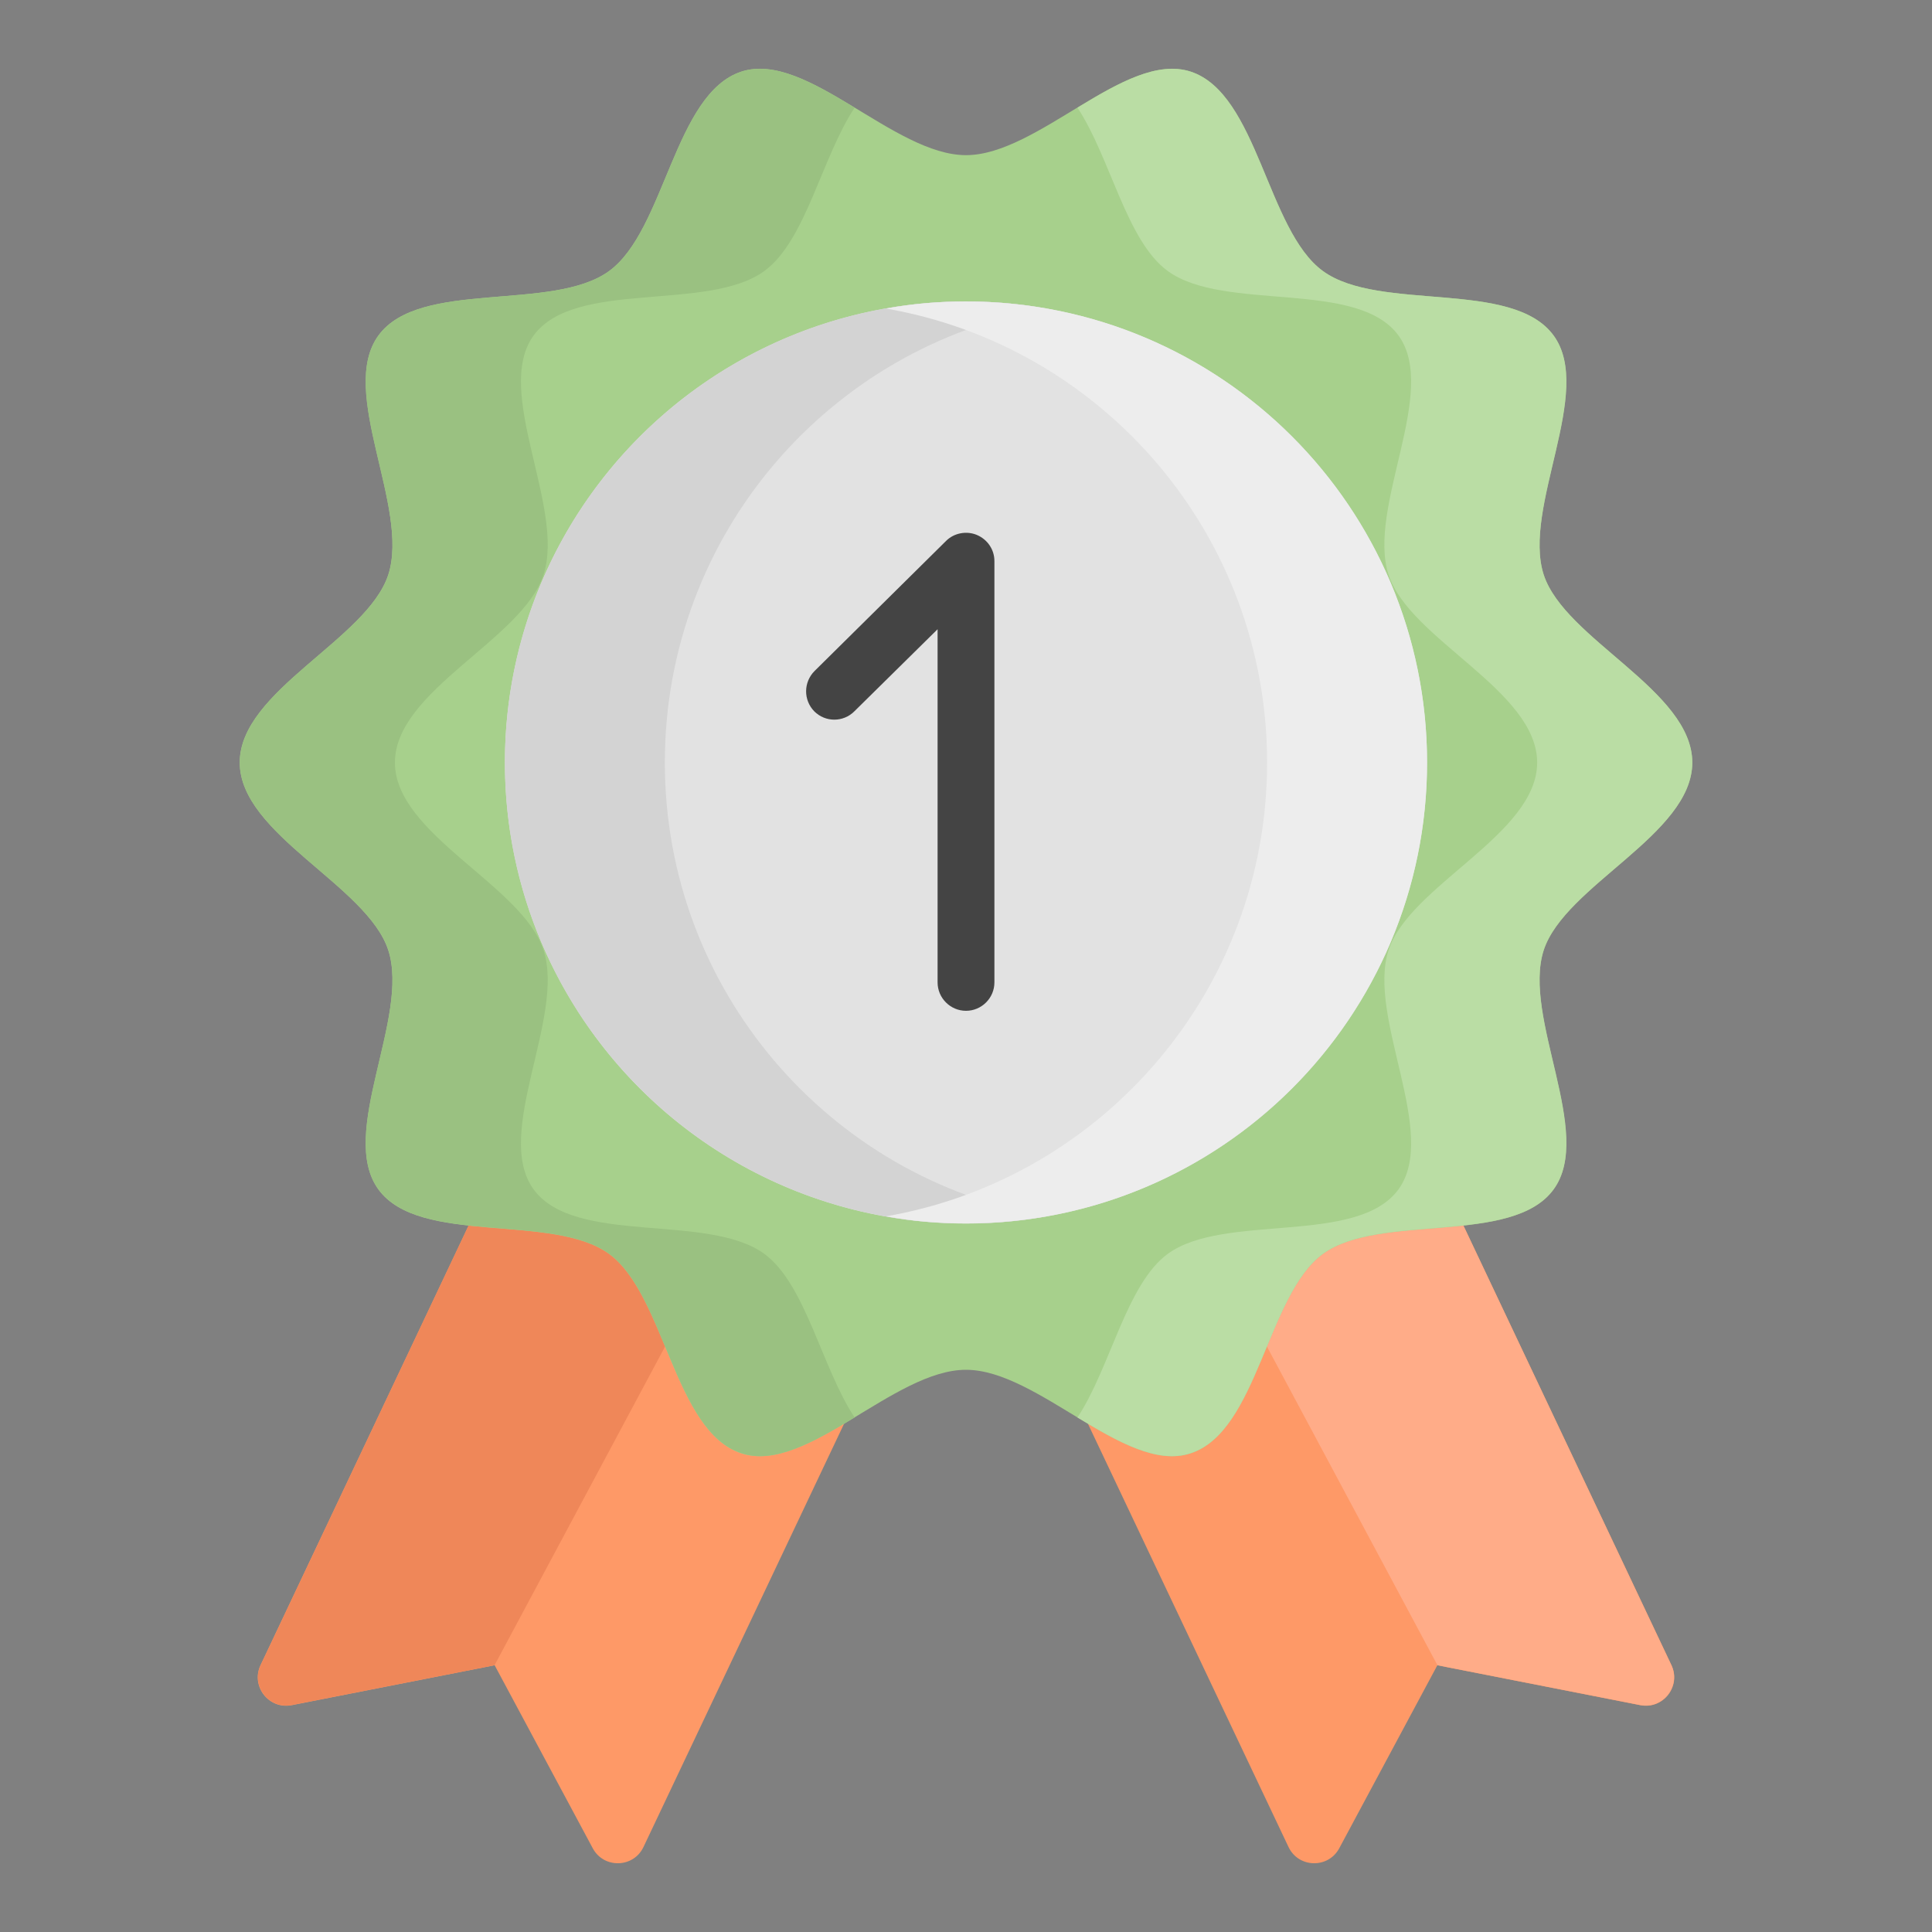<svg xmlns="http://www.w3.org/2000/svg" enable-background="new 0 0 68 68" viewBox="0 0 68 68"><rect x="0" y="0" width="68" height="68" fill="#808080" stroke="none"/><path fill="#fe9967" d="M57.733,60.017l-7.143-1.405l-3.453,6.441c-0.388,0.723-1.434,0.697-1.785-0.044l-11.399-24.052l13.502-6.382l11.375,24.033C59.181,59.35,58.538,60.175,57.733,60.017z"/><path fill="#ffac88" d="M57.728,60.012l-7.134-1.401l-10.899-20.369l7.763-3.667l11.367,24.028C59.175,59.344,58.533,60.17,57.728,60.012z"/><path fill="#fe9967" d="M10.267,60.017l7.143-1.405l3.453,6.441c0.388,0.723,1.434,0.697,1.785-0.044l11.399-24.052l-13.502-6.382L9.17,58.608C8.819,59.35,9.462,60.175,10.267,60.017z"/><path fill="#ef8759" d="M10.272,60.012l7.134-1.401l10.899-20.369l-7.763-3.667L9.176,58.603C8.825,59.344,9.467,60.17,10.272,60.012z"/><path fill="#a7d08c" d="M59.563,26.837c0,2.532-4.486,4.324-5.228,6.608c-0.769,2.368,1.781,6.449,0.346,8.42c-1.449,1.99-6.128,0.819-8.118,2.268c-1.971,1.434-2.295,6.254-4.662,7.022c-2.285,0.742-5.369-2.943-7.901-2.943c-2.532,0-5.617,3.684-7.902,2.943c-2.368-0.769-2.691-5.588-4.662-7.023c-1.99-1.449-6.669-0.277-8.118-2.268c-1.434-1.971,1.115-6.052,0.347-8.42c-0.742-2.285-5.228-4.076-5.228-6.608c0-2.532,4.486-4.324,5.228-6.608c0.769-2.368-1.781-6.449-0.346-8.42c1.449-1.99,6.128-0.819,8.118-2.268c1.971-1.434,2.295-6.254,4.662-7.022C28.383,1.777,31.468,5.461,34,5.461c2.532,0,5.617-3.684,7.902-2.943c2.368,0.769,2.691,5.588,4.662,7.023c1.99,1.449,6.669,0.277,8.118,2.268c1.434,1.971-1.115,6.052-0.347,8.42C55.077,22.513,59.563,24.305,59.563,26.837z"/><path fill="#9ac181" d="M18.78,11.81c-1.43,1.97,1.12,6.05,0.35,8.42c-0.74,2.28-5.23,4.07-5.23,6.61c0,2.53,4.49,4.32,5.23,6.6c0.77,2.37-1.78,6.45-0.35,8.42c1.45,1.99,6.13,0.82,8.12,2.27c1.46,1.07,2.02,4.01,3.18,5.76c-1.42,0.86-2.81,1.65-3.98,1.26c-2.37-0.76-2.69-5.58-4.66-7.02c-1.99-1.45-6.67-0.28-8.12-2.27c-1.44-1.97,1.11-6.05,0.35-8.42C12.92,31.16,8.44,29.37,8.44,26.84c0-2.54,4.48-4.33,5.23-6.61c0.76-2.37-1.79-6.45-0.35-8.42c1.45-1.99,6.13-0.82,8.12-2.27c1.97-1.43,2.29-6.25,4.66-7.02c1.18-0.38,2.57,0.41,3.98,1.27c-1.16,1.75-1.72,4.69-3.18,5.75C24.91,10.99,20.23,9.82,18.78,11.81z"/><path fill="#badda4" d="M49.223,11.81c1.43,1.97-1.12,6.05-0.35,8.42c0.74,2.28,5.23,4.07,5.23,6.61c0,2.53-4.49,4.32-5.23,6.6c-0.77,2.37,1.78,6.45,0.35,8.42c-1.45,1.99-6.13,0.82-8.12,2.27c-1.46,1.07-2.02,4.01-3.18,5.76c1.42,0.86,2.81,1.65,3.98,1.26c2.37-0.76,2.69-5.58,4.66-7.02c1.99-1.45,6.67-0.28,8.12-2.27c1.44-1.97-1.11-6.05-0.35-8.42c0.75-2.28,5.23-4.07,5.23-6.6c0-2.54-4.48-4.33-5.23-6.61c-0.76-2.37,1.79-6.45,0.35-8.42c-1.45-1.99-6.13-0.82-8.12-2.27c-1.97-1.43-2.29-6.25-4.66-7.02c-1.18-0.38-2.57,0.41-3.98,1.27c1.16,1.75,1.72,4.69,3.18,5.75C43.093,10.99,47.773,9.82,49.223,11.81z"/><circle cx="34" cy="26.837" r="16.228" fill="#e2e2e2"/><path fill="#d3d3d3" d="M36.81,42.81c-0.91,0.17-1.85,0.25-2.81,0.25c-8.96,0-16.23-7.26-16.23-16.22c0-8.97,7.27-16.23,16.23-16.23c0.96,0,1.9,0.08,2.81,0.25c-7.62,1.32-13.41,7.97-13.41,15.98C23.4,34.84,29.19,41.49,36.81,42.81z"/><path fill="#ededed" d="M31.188,42.81c0.91,0.17,1.85,0.25,2.81,0.25c8.96,0,16.23-7.26,16.23-16.22c0-8.97-7.27-16.23-16.23-16.23c-0.96,0-1.9,0.08-2.81,0.25c7.62,1.32,13.41,7.97,13.41,15.98C44.598,34.84,38.808,41.49,31.188,42.81z"/><path fill="#444" d="M35,19.747v14.83c0,0.55-0.45,1-1,1s-1-0.45-1-1V22.147l-2.93,2.89c-0.39,0.39-1.02,0.39-1.41,0c-0.39-0.4-0.38-1.03,0.01-1.42l4.63-4.58c0.28-0.28,0.72-0.36,1.08-0.21C34.76,18.987,35,19.347,35,19.747z"/></svg>